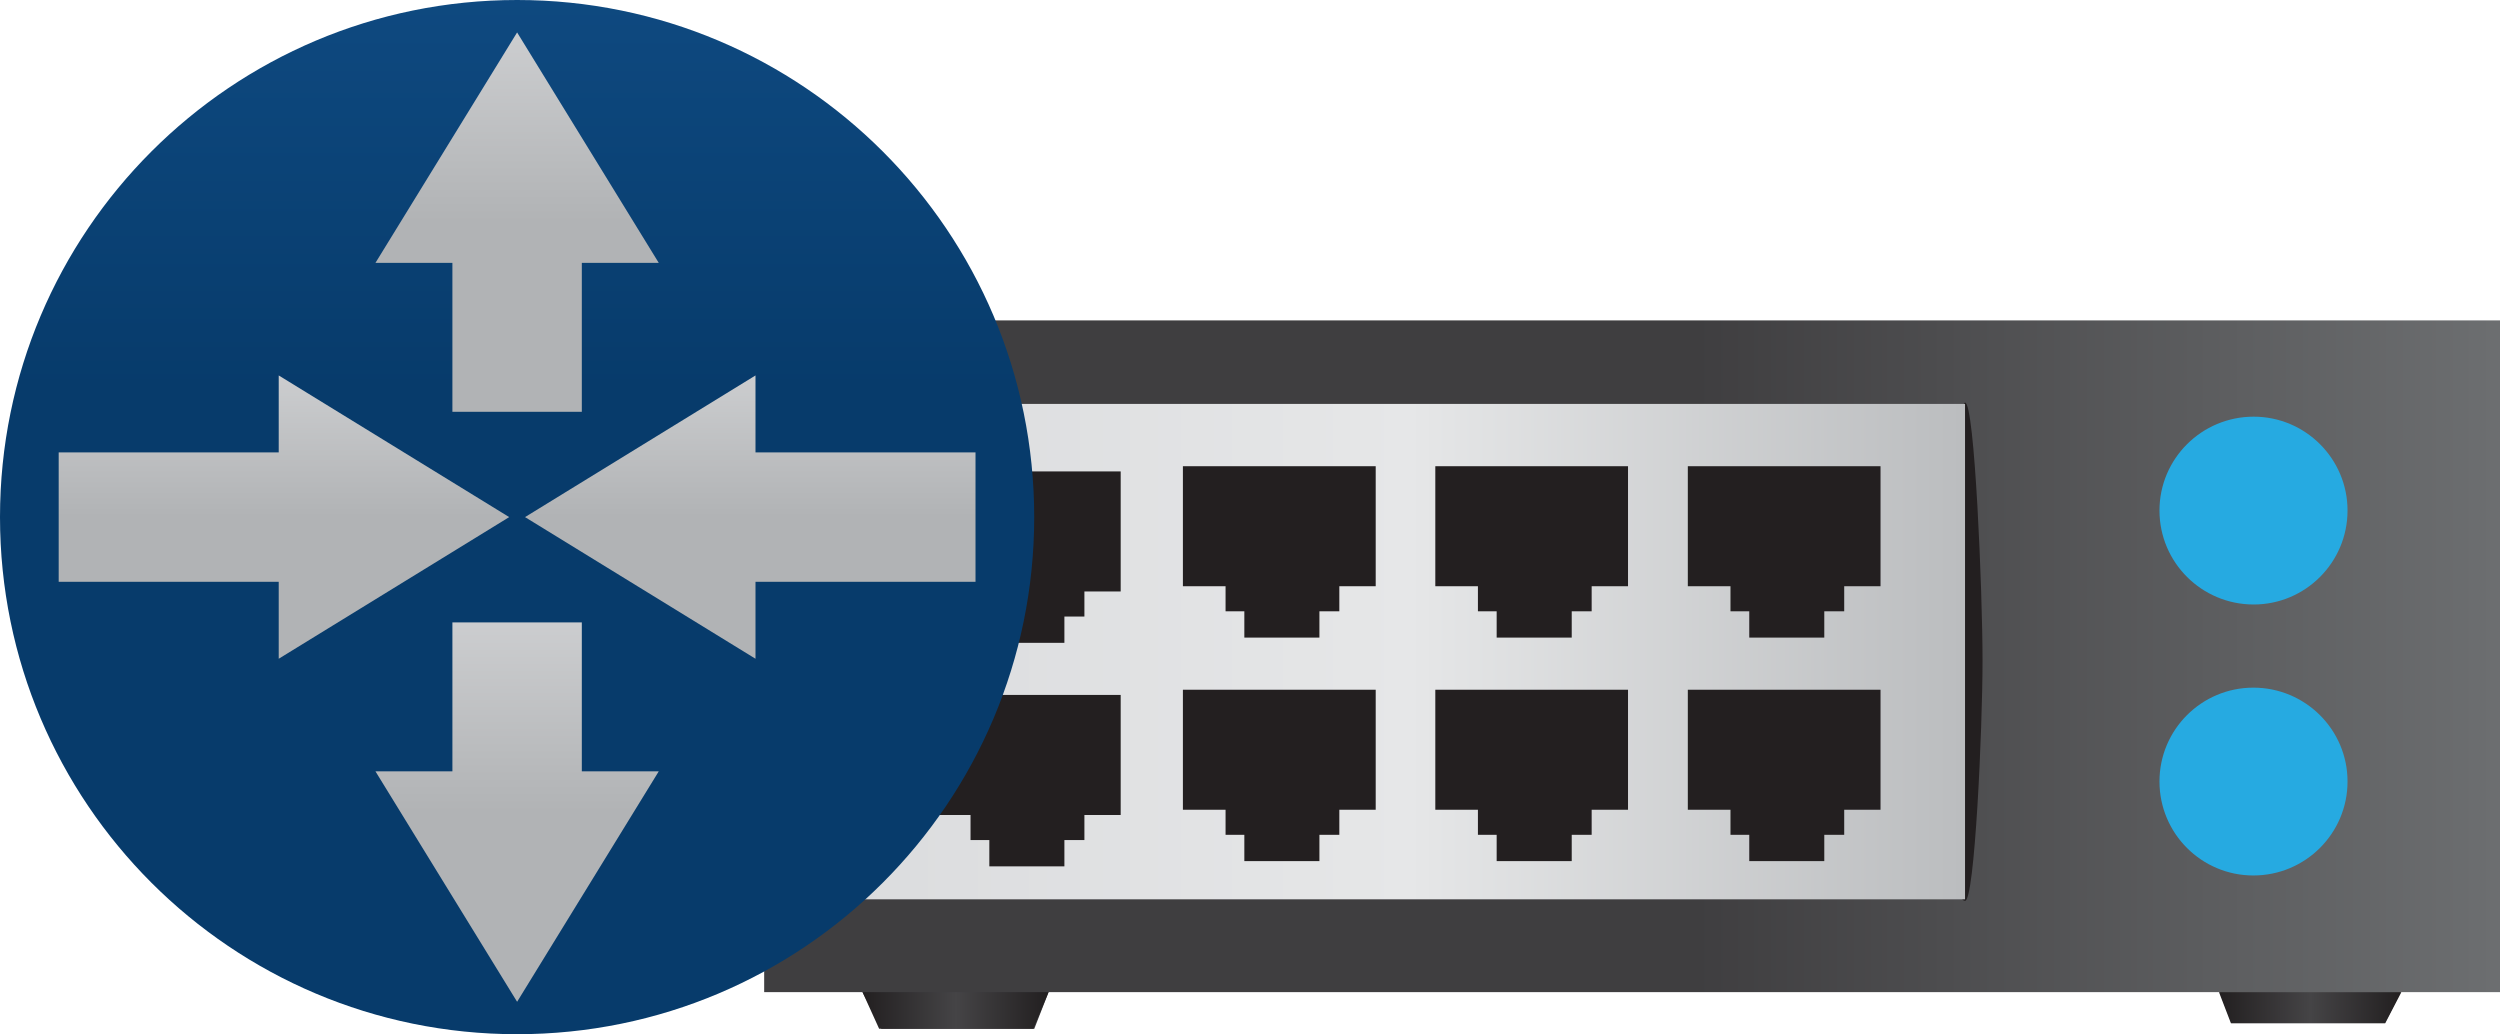 <?xml version="1.0" encoding="UTF-8" standalone="no"?><!-- Generator: Gravit.io --><svg xmlns="http://www.w3.org/2000/svg" xmlns:xlink="http://www.w3.org/1999/xlink" style="isolation:isolate" viewBox="0 0 256 105.903" width="256pt" height="105.903pt"><defs><clipPath id="_clipPath_lBipwKR65YLO8NWceBJFLvZaljpZ47Gq"><rect width="256" height="105.903"/></clipPath></defs><g clip-path="url(#_clipPath_lBipwKR65YLO8NWceBJFLvZaljpZ47Gq)"><g><g><linearGradient id="_lgradient_335" x1="0" y1="0.5" x2="1" y2="0.5" gradientTransform="matrix(177.749,0,0,72.544,78.251,32.81)" gradientUnits="userSpaceOnUse"><stop offset="0%" stop-opacity="1" style="stop-color:rgb(63,62,64)"/><stop offset="53.707%" stop-opacity="1" style="stop-color:rgb(63,62,64)"/><stop offset="100%" stop-opacity="1" style="stop-color:rgb(108,110,112)"/></linearGradient><path d=" M 78.251 32.81 L 78.251 101.597 L 88.322 101.597 L 90.255 105.354 L 105.909 105.354 L 107.374 101.597 L 227.291 101.597 L 228.505 104.762 L 244.211 104.762 L 245.849 101.597 L 256 101.597 L 256 32.81 L 78.251 32.81 Z " fill="url(#_lgradient_335)"/></g><g><path d=" M 87.235 92.248 C 88.224 92.248 89.022 86.526 89.022 79.464 C 89.022 72.417 88.224 41.226 87.235 41.226 C 86.236 41.226 85.428 60.587 85.428 67.635 C 85.428 74.697 86.236 92.248 87.235 92.248 Z " fill="rgb(35,31,32)"/></g><g><path d=" M 201.22 92.248 C 202.205 92.248 203.012 74.697 203.012 67.635 C 203.012 60.587 202.205 41.226 201.22 41.226 C 200.221 41.226 199.418 72.417 199.418 79.464 C 199.418 86.526 200.221 92.248 201.22 92.248 Z " fill="rgb(35,31,32)"/></g><g><linearGradient id="_lgradient_336" x1="0" y1="0.5" x2="1" y2="0.5" gradientTransform="matrix(114.278,0,0,50.729,86.941,41.361)" gradientUnits="userSpaceOnUse"><stop offset="0%" stop-opacity="1" style="stop-color:rgb(219,220,222)"/><stop offset="50.2%" stop-opacity="1" style="stop-color:rgb(230,231,232)"/><stop offset="100%" stop-opacity="1" style="stop-color:rgb(187,189,191)"/></linearGradient><path d=" M 86.941 92.09 L 201.219 92.09 L 201.219 41.361 L 86.941 41.361 L 86.941 92.09 Z " fill="url(#_lgradient_336)"/></g><g><path d=" M 172.833 82.918 L 177.202 82.918 L 177.202 85.485 L 179.124 85.485 L 179.124 88.178 L 186.807 88.178 L 186.807 85.485 L 188.847 85.485 L 188.847 82.918 L 192.566 82.918 L 192.566 70.629 L 172.833 70.629 L 172.833 82.918 Z " fill="rgb(35,31,32)"/></g><g><path d=" M 146.976 82.918 L 151.339 82.918 L 151.339 85.485 L 153.258 85.485 L 153.258 88.178 L 160.945 88.178 L 160.945 85.485 L 162.986 85.485 L 162.986 82.918 L 166.709 82.918 L 166.709 70.629 L 146.976 70.629 L 146.976 82.918 Z " fill="rgb(35,31,32)"/></g><g><path d=" M 121.129 82.918 L 125.498 82.918 L 125.498 85.485 L 127.421 85.485 L 127.421 88.178 L 135.108 88.178 L 135.108 85.485 L 137.147 85.485 L 137.147 82.918 L 140.872 82.918 L 140.872 70.629 L 121.129 70.629 L 121.129 82.918 Z " fill="rgb(35,31,32)"/></g><g><path d=" M 95.02 83.455 L 99.383 83.455 L 99.383 86.022 L 101.307 86.022 L 101.307 88.715 L 108.994 88.715 L 108.994 86.022 L 111.043 86.022 L 111.043 83.455 L 114.758 83.455 L 114.758 71.161 L 95.02 71.161 L 95.02 83.455 Z " fill="rgb(35,31,32)"/></g><g><path d=" M 172.833 60.03 L 177.202 60.03 L 177.202 62.597 L 179.124 62.597 L 179.124 65.29 L 186.807 65.29 L 186.807 62.597 L 188.847 62.597 L 188.847 60.03 L 192.566 60.03 L 192.566 47.741 L 172.833 47.741 L 172.833 60.03 Z " fill="rgb(35,31,32)"/></g><g><path d=" M 146.976 60.03 L 151.339 60.03 L 151.339 62.597 L 153.258 62.597 L 153.258 65.29 L 160.945 65.29 L 160.945 62.597 L 162.986 62.597 L 162.986 60.03 L 166.709 60.03 L 166.709 47.741 L 146.976 47.741 L 146.976 60.03 Z " fill="rgb(35,31,32)"/></g><g><path d=" M 121.129 60.03 L 125.498 60.03 L 125.498 62.597 L 127.421 62.597 L 127.421 65.29 L 135.108 65.29 L 135.108 62.597 L 137.147 62.597 L 137.147 60.03 L 140.872 60.03 L 140.872 47.741 L 121.129 47.741 L 121.129 60.03 Z " fill="rgb(35,31,32)"/></g><g><path d=" M 95.02 60.566 L 99.383 60.566 L 99.383 63.134 L 101.307 63.134 L 101.307 65.826 L 108.994 65.826 L 108.994 63.134 L 111.043 63.134 L 111.043 60.566 L 114.758 60.566 L 114.758 48.273 L 95.02 48.273 L 95.02 60.566 Z " fill="rgb(35,31,32)"/></g><g><path d=" M 230.777 42.667 C 225.457 42.667 221.13 46.965 221.13 52.277 C 221.13 57.598 225.457 61.901 230.777 61.901 C 236.065 61.901 240.387 57.598 240.387 52.277 C 240.387 46.965 236.065 42.667 230.777 42.667 Z " fill="rgb(38,170,225)"/></g><g><path d=" M 230.745 70.415 C 225.438 70.415 221.13 74.714 221.13 80.025 C 221.13 85.346 225.438 89.649 230.745 89.649 C 236.061 89.649 240.387 85.346 240.387 80.025 C 240.387 74.714 236.061 70.415 230.745 70.415 Z " fill="rgb(38,170,225)"/></g><g><linearGradient id="_lgradient_337" x1="0" y1="0.5" x2="1" y2="0.5" gradientTransform="matrix(18.669,0,0,3.183,227.226,101.602)" gradientUnits="userSpaceOnUse"><stop offset="0%" stop-opacity="1" style="stop-color:rgb(34,31,32)"/><stop offset="50.2%" stop-opacity="1" style="stop-color:rgb(69,68,70)"/><stop offset="100%" stop-opacity="1" style="stop-color:rgb(34,31,32)"/></linearGradient><path d=" M 227.226 101.602 L 228.449 104.785 L 244.243 104.785 L 245.895 101.602 L 227.226 101.602 Z " fill="url(#_lgradient_337)"/></g><g><linearGradient id="_lgradient_338" x1="0" y1="0.5" x2="1" y2="0.5" gradientTransform="matrix(19.052,0,0,3.746,88.322,101.597)" gradientUnits="userSpaceOnUse"><stop offset="0%" stop-opacity="1" style="stop-color:rgb(34,31,32)"/><stop offset="50.2%" stop-opacity="1" style="stop-color:rgb(69,68,70)"/><stop offset="100%" stop-opacity="1" style="stop-color:rgb(34,31,32)"/></linearGradient><path d=" M 88.322 101.597 L 90.022 105.343 L 105.816 105.343 L 107.374 101.597 L 88.322 101.597 Z " fill="url(#_lgradient_338)"/></g><g><linearGradient id="_lgradient_339" x1="0" y1="0.5" x2="6.123233995736766e-17" y2="-0.5" gradientTransform="matrix(105.903,0,0,105.903,0,0)" gradientUnits="userSpaceOnUse"><stop offset="0%" stop-opacity="1" style="stop-color:rgb(7,59,107)"/><stop offset="12.4%" stop-opacity="1" style="stop-color:rgb(7,59,107)"/><stop offset="100%" stop-opacity="1" style="stop-color:rgb(24,92,156)"/></linearGradient><path d=" M 0 52.951 C 0 82.196 23.707 105.903 52.952 105.903 C 82.196 105.903 105.903 82.196 105.903 52.951 C 105.903 23.707 82.196 0 52.952 0 C 23.707 0 0 23.707 0 52.951 Z " fill="url(#_lgradient_339)"/></g><g><linearGradient id="_lgradient_340" x1="0" y1="0.5" x2="6.123233995736766e-17" y2="-0.5" gradientTransform="matrix(46.13,0,0,29.012,53.763,38.445)" gradientUnits="userSpaceOnUse"><stop offset="0%" stop-opacity="1" style="stop-color:rgb(177,179,181)"/><stop offset="78.1%" stop-opacity="1" style="stop-color:rgb(219,220,222)"/><stop offset="100%" stop-opacity="1" style="stop-color:rgb(219,220,222)"/></linearGradient><path d=" M 53.763 52.951 L 77.363 67.457 L 77.363 59.577 L 99.893 59.577 L 99.893 46.325 L 77.363 46.325 L 77.363 38.445 L 53.763 52.951 Z " fill="url(#_lgradient_340)"/></g><g><linearGradient id="_lgradient_341" x1="0" y1="0.5" x2="6.123233995736766e-17" y2="-0.5" gradientTransform="matrix(46.131,0,0,29.012,6.01,38.445)" gradientUnits="userSpaceOnUse"><stop offset="0%" stop-opacity="1" style="stop-color:rgb(177,179,181)"/><stop offset="78.1%" stop-opacity="1" style="stop-color:rgb(219,220,222)"/><stop offset="100%" stop-opacity="1" style="stop-color:rgb(219,220,222)"/></linearGradient><path d=" M 28.541 46.325 L 6.01 46.325 L 6.01 59.577 L 28.541 59.577 L 28.541 67.457 L 52.141 52.951 L 28.541 38.445 L 28.541 46.325 Z " fill="url(#_lgradient_341)"/></g><g><linearGradient id="_lgradient_342" x1="0" y1="0.5" x2="6.123233995736766e-17" y2="-0.5" gradientTransform="matrix(29.013,0,0,38.849,38.445,3.32)" gradientUnits="userSpaceOnUse"><stop offset="0%" stop-opacity="1" style="stop-color:rgb(177,179,181)"/><stop offset="78.1%" stop-opacity="1" style="stop-color:rgb(219,220,222)"/><stop offset="100%" stop-opacity="1" style="stop-color:rgb(219,220,222)"/></linearGradient><path d=" M 38.445 26.92 L 46.326 26.92 L 46.326 42.169 L 59.578 42.169 L 59.578 26.92 L 67.458 26.92 L 52.952 3.32 L 38.445 26.92 Z " fill="url(#_lgradient_342)"/></g><g><linearGradient id="_lgradient_343" x1="0" y1="0.5" x2="6.123233995736766e-17" y2="-0.5" gradientTransform="matrix(29.013,0,0,38.85,38.445,63.733)" gradientUnits="userSpaceOnUse"><stop offset="0%" stop-opacity="1" style="stop-color:rgb(177,179,181)"/><stop offset="78.1%" stop-opacity="1" style="stop-color:rgb(219,220,222)"/><stop offset="100%" stop-opacity="1" style="stop-color:rgb(219,220,222)"/></linearGradient><path d=" M 46.326 63.733 L 46.326 78.983 L 38.445 78.983 L 52.952 102.583 L 67.458 78.983 L 59.578 78.983 L 59.578 63.733 L 46.326 63.733 Z " fill="url(#_lgradient_343)"/></g></g></g></svg>